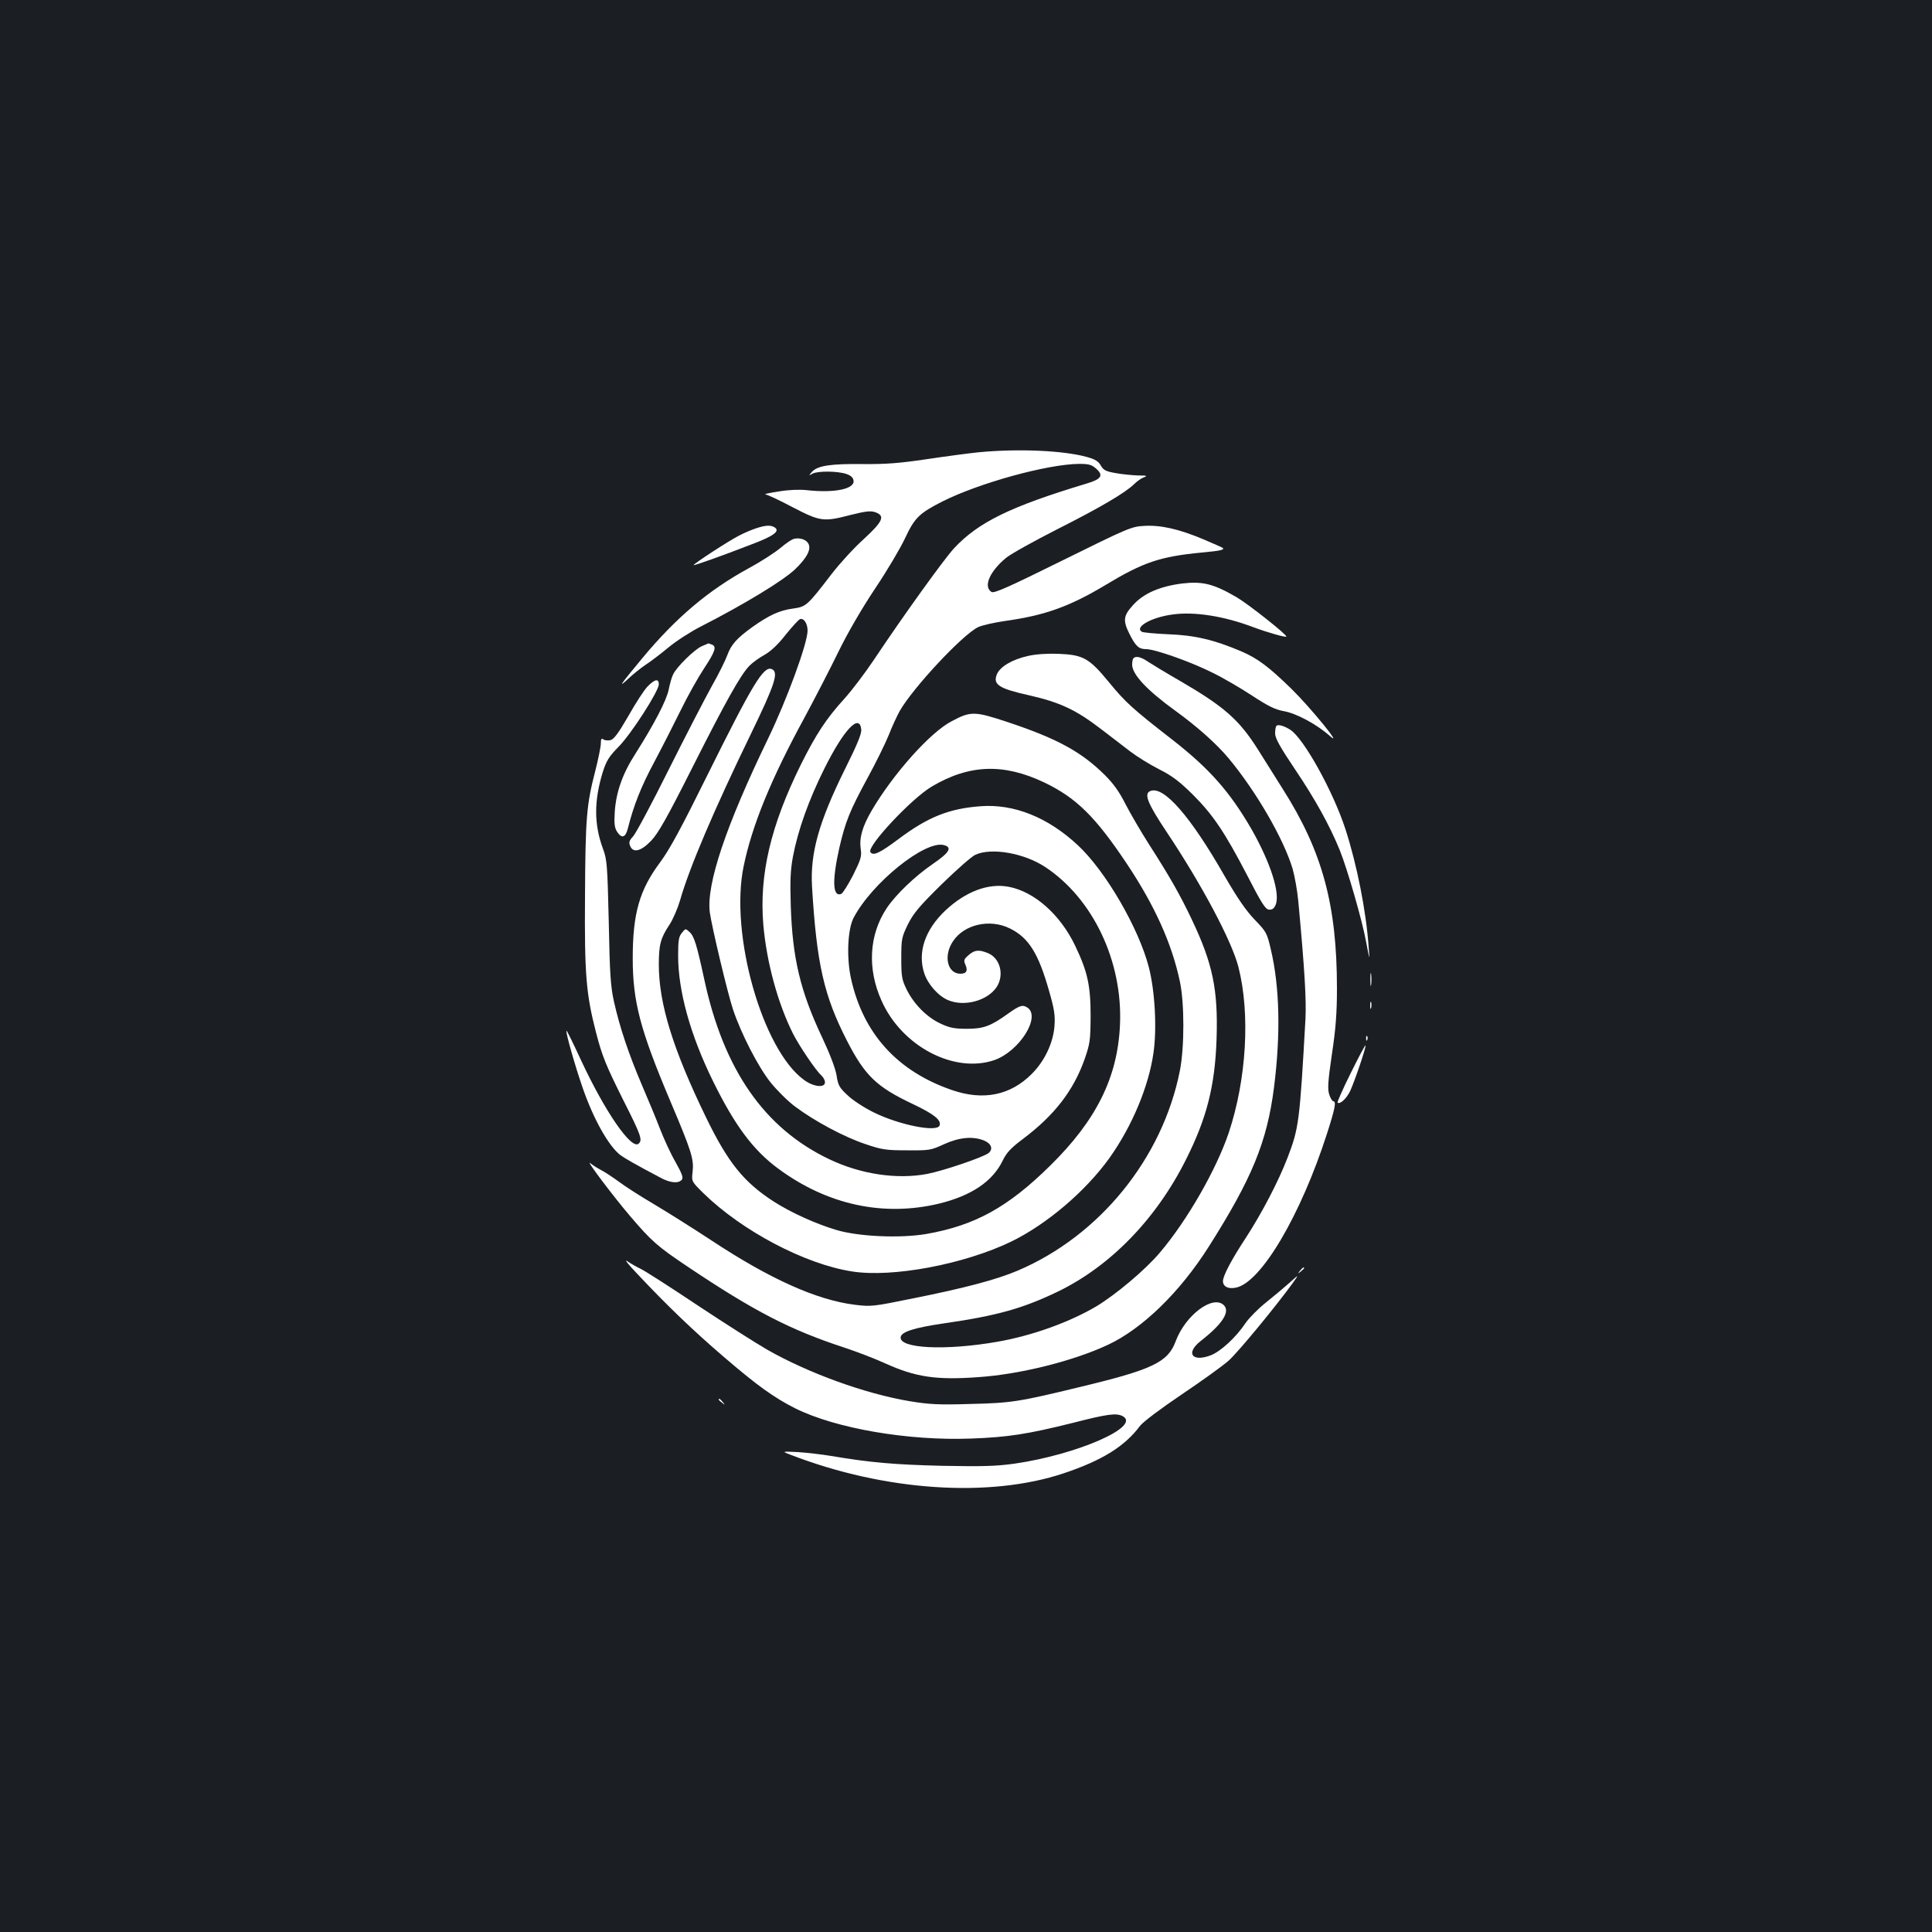 <?xml version="1.0" standalone="no"?>
<!DOCTYPE svg PUBLIC "-//W3C//DTD SVG 20010904//EN"
 "http://www.w3.org/TR/2001/REC-SVG-20010904/DTD/svg10.dtd">
<svg version="1.0" xmlns="http://www.w3.org/2000/svg"
 width="1000pt" height="1000pt" viewBox="0 0 1000 1000"
 preserveAspectRatio="xMidYMid meet">
<rect width="100%" height="100%" fill="#1b1f23"/>
<g transform="translate(0,1000) scale(0.1,-0.1)"
fill="#ffffff" stroke="none">
<path d="M5065 7659 c-49 -5 -171 -21 -270 -36 -142 -21 -211 -26 -330 -25
-164 2 -233 -8 -262 -40 -18 -21 -18 -21 4 -9 28 14 128 13 173 -2 24 -8 36
-19 38 -35 6 -43 -99 -65 -243 -49 -37 4 -93 2 -145 -7 -47 -7 -78 -14 -69
-15 9 0 73 -30 141 -66 145 -75 160 -77 302 -40 77 19 101 22 126 14 53 -19
41 -47 -60 -140 -50 -45 -123 -125 -164 -178 -129 -168 -133 -171 -202 -181
-69 -9 -123 -34 -209 -95 -81 -58 -111 -92 -130 -145 -9 -25 -44 -97 -80 -160
-35 -63 -136 -258 -224 -434 -87 -175 -170 -330 -184 -345 -19 -20 -23 -31
-16 -48 15 -40 56 -30 109 25 37 39 81 116 213 378 172 341 249 479 295 527
14 15 49 41 78 57 34 19 71 54 110 104 33 41 66 77 74 81 20 8 40 -22 40 -59
0 -66 -108 -359 -203 -556 -219 -452 -322 -757 -303 -903 11 -77 91 -414 120
-502 42 -125 129 -295 194 -377 33 -41 90 -98 128 -126 100 -75 255 -158 364
-194 85 -29 107 -32 215 -32 115 -1 123 0 192 32 80 36 150 42 208 18 37 -16
46 -44 22 -64 -25 -21 -234 -92 -317 -108 -157 -30 -345 -2 -508 76 -336 160
-547 464 -647 932 -39 180 -52 222 -76 244 -21 19 -21 19 -40 -5 -16 -19 -19
-40 -19 -118 0 -182 63 -410 180 -648 112 -228 207 -357 337 -453 254 -188
544 -251 833 -182 168 41 278 115 330 223 20 41 42 65 105 112 162 122 261
249 319 413 28 81 30 97 31 222 0 160 -16 231 -80 365 -77 161 -211 280 -344
305 -105 20 -222 -24 -327 -122 -106 -100 -146 -217 -110 -326 19 -57 73 -118
124 -139 84 -35 202 -3 250 67 41 62 20 149 -43 176 -48 20 -70 18 -102 -10
-23 -20 -26 -27 -17 -47 15 -33 7 -49 -25 -49 -67 0 -89 92 -39 167 58 89 192
119 296 67 97 -48 147 -129 202 -323 27 -94 32 -125 28 -182 -7 -88 -51 -181
-118 -248 -111 -111 -251 -139 -413 -83 -282 97 -459 292 -522 576 -24 108
-18 255 13 315 94 180 369 402 467 377 46 -12 29 -39 -57 -98 -91 -62 -192
-159 -238 -228 -92 -138 -102 -314 -27 -480 105 -236 376 -378 584 -307 128
45 241 222 172 271 -25 17 -40 13 -99 -29 -92 -66 -128 -80 -215 -80 -66 0
-90 5 -137 27 -71 33 -138 101 -175 176 -25 51 -28 67 -28 162 0 100 2 109 34
175 29 58 59 94 175 208 78 76 156 145 175 153 84 38 252 8 360 -63 248 -163
403 -489 388 -818 -12 -272 -123 -494 -361 -728 -219 -216 -390 -310 -641
-354 -135 -23 -351 -14 -467 21 -107 32 -235 90 -325 148 -154 100 -235 201
-347 431 -173 356 -246 592 -246 795 0 102 9 137 56 207 18 28 42 84 54 125
47 166 176 469 366 860 127 262 146 322 108 337 -42 16 -98 -76 -334 -552
-134 -271 -194 -382 -243 -448 -107 -143 -142 -265 -142 -497 0 -225 39 -372
196 -743 109 -257 121 -297 114 -362 -6 -50 -6 -50 57 -112 200 -195 524 -366
768 -404 210 -33 581 37 825 155 184 90 385 261 508 433 116 163 202 368 227
541 19 127 8 324 -24 447 -53 203 -224 497 -367 630 -154 144 -330 215 -503
202 -164 -12 -273 -56 -424 -169 -99 -74 -133 -90 -147 -68 -18 30 213 277
318 339 194 115 372 121 582 21 165 -79 264 -176 427 -420 144 -216 233 -412
275 -610 24 -113 24 -340 0 -462 -90 -454 -416 -855 -840 -1035 -108 -46 -274
-90 -539 -143 -212 -43 -218 -44 -307 -33 -195 25 -436 133 -736 331 -99 65
-234 150 -300 189 -66 39 -148 91 -181 116 -34 25 -77 53 -95 62 -19 10 -42
25 -53 34 -31 27 114 -166 205 -273 111 -130 141 -157 301 -264 343 -230 530
-326 808 -417 63 -21 158 -57 210 -81 159 -72 265 -88 485 -72 216 15 489 83
669 167 178 83 373 272 523 509 223 352 301 541 337 822 35 275 30 519 -16
715 -20 86 -23 92 -84 155 -45 47 -89 111 -155 225 -177 310 -315 468 -384
441 -36 -13 -16 -63 84 -213 183 -274 337 -565 371 -698 62 -242 42 -582 -50
-858 -64 -190 -215 -454 -357 -621 -74 -88 -229 -218 -329 -278 -141 -83 -334
-152 -512 -183 -269 -47 -511 -35 -500 25 5 27 72 48 222 70 277 40 409 77
592 165 272 132 509 376 663 684 108 215 150 382 158 626 8 253 -20 388 -128
615 -60 127 -116 225 -220 387 -43 67 -98 162 -123 210 -32 64 -62 106 -107
151 -122 121 -247 189 -502 274 -172 57 -192 58 -291 5 -111 -57 -303 -273
-414 -462 -49 -84 -65 -142 -57 -199 6 -38 1 -54 -39 -135 -26 -50 -54 -95
-62 -98 -44 -17 -48 67 -10 237 32 139 55 195 149 368 41 75 89 173 107 217
17 44 43 100 57 125 69 121 327 397 406 434 21 10 84 24 140 32 206 29 332 74
519 186 196 118 281 147 497 168 98 9 120 14 110 24 -2 2 -47 22 -99 44 -128
54 -222 75 -307 70 -66 -3 -84 -11 -422 -178 -283 -140 -355 -172 -369 -164
-44 28 -9 107 76 177 26 21 145 87 265 148 220 111 351 188 397 233 14 14 36
30 50 35 21 8 17 10 -29 10 -30 1 -82 6 -115 12 -52 9 -64 15 -78 39 -12 22
-30 33 -70 44 -120 34 -354 45 -563 25z m609 -85 c39 -35 27 -54 -50 -77 -395
-119 -560 -200 -686 -335 -54 -59 -264 -351 -416 -579 -45 -67 -113 -157 -152
-200 -93 -102 -146 -183 -224 -339 -157 -317 -217 -572 -195 -831 17 -194 75
-407 154 -564 32 -63 117 -189 145 -214 11 -10 20 -26 20 -37 0 -30 -59 -24
-108 12 -216 156 -386 755 -313 1106 43 210 142 452 312 764 55 102 135 257
178 345 48 99 121 224 190 328 62 92 131 209 155 260 50 107 73 130 195 192
192 96 541 192 706 194 51 0 65 -4 89 -25z m-1216 -1350 c2 -22 -22 -80 -84
-204 -136 -275 -181 -436 -171 -609 24 -399 61 -564 181 -798 93 -181 153
-239 342 -328 109 -52 148 -83 137 -111 -14 -36 -212 4 -342 69 -47 23 -107
62 -133 87 -43 40 -50 51 -58 104 -6 36 -34 110 -74 195 -114 241 -154 411
-163 681 -4 130 -2 184 11 255 26 138 82 295 164 459 100 200 181 286 190 200z"/>
<path d="M3915 7266 c-22 -7 -63 -24 -91 -39 -50 -25 -234 -145 -234 -152 0
-4 142 46 299 107 115 43 150 69 121 88 -20 13 -46 12 -95 -4z"/>
<path d="M4114 7212 c-12 -1 -45 -23 -73 -47 -28 -24 -104 -73 -167 -107 -207
-113 -374 -254 -548 -463 -117 -141 -130 -160 -75 -109 24 23 64 55 89 72 25
16 79 57 120 91 41 34 116 82 165 107 229 117 431 240 492 299 62 60 84 105
66 133 -11 19 -41 29 -69 24z"/>
<path d="M6120 6980 c-118 -15 -204 -52 -259 -116 -46 -51 -49 -77 -16 -143
33 -66 49 -81 88 -81 45 0 229 -65 341 -121 56 -27 148 -81 206 -119 84 -55
118 -72 165 -81 65 -11 172 -69 239 -129 71 -63 -100 147 -199 244 -118 115
-175 158 -261 195 -139 59 -239 83 -375 88 -70 3 -133 9 -139 13 -39 24 48 74
156 89 115 17 271 -8 423 -66 70 -26 164 -53 169 -48 7 7 -195 167 -256 203
-120 70 -176 84 -282 72z"/>
<path d="M3632 6655 c-37 -16 -131 -108 -148 -146 -7 -13 -17 -49 -23 -79 -12
-57 -74 -176 -172 -331 -67 -104 -100 -198 -107 -301 -4 -61 -1 -83 12 -103
24 -37 44 -31 56 18 30 119 68 215 136 342 41 77 103 199 138 270 35 72 89
168 120 215 58 88 67 114 40 124 -9 3 -16 6 -17 6 -1 -1 -17 -7 -35 -15z"/>
<path d="M5322 6605 c-83 -18 -146 -56 -162 -95 -22 -53 10 -74 167 -109 159
-36 242 -75 371 -174 52 -40 121 -93 154 -118 33 -25 99 -66 146 -90 68 -34
106 -63 173 -129 107 -106 168 -197 284 -420 72 -140 94 -176 112 -178 17 -2
26 4 35 23 26 58 -24 216 -123 391 -112 194 -218 315 -412 466 -207 161 -242
193 -328 298 -102 124 -133 141 -263 146 -55 2 -116 -2 -154 -11z"/>
<path d="M5867 6593 c-4 -3 -7 -18 -7 -33 0 -51 77 -133 225 -240 112 -81 214
-172 276 -247 141 -170 282 -413 329 -568 11 -38 25 -115 30 -170 33 -355 42
-509 37 -610 -30 -534 -34 -564 -93 -718 -47 -122 -132 -285 -215 -413 -75
-114 -119 -198 -119 -225 0 -28 27 -42 66 -34 130 24 337 375 473 799 42 130
48 166 32 166 -5 0 -15 16 -21 35 -9 28 -7 66 14 209 20 132 26 214 26 340 0
432 -75 709 -281 1033 -34 54 -90 143 -125 199 -100 159 -176 226 -412 363
-68 39 -140 83 -160 96 -36 25 -63 31 -75 18z"/>
<path d="M3352 6447 c-17 -17 -62 -86 -99 -152 -52 -90 -75 -121 -93 -126 -14
-3 -31 -1 -37 4 -10 7 -13 2 -13 -20 0 -17 -13 -81 -29 -144 -45 -173 -51
-242 -53 -649 -3 -407 6 -506 57 -704 32 -124 52 -172 144 -356 89 -176 98
-202 76 -220 -38 -31 -174 167 -297 431 -40 87 -74 156 -76 154 -6 -5 46 -187
84 -296 56 -162 134 -300 194 -347 23 -17 80 -50 209 -118 50 -27 93 -31 110
-10 9 10 1 31 -33 92 -25 43 -60 120 -79 169 -19 50 -62 153 -95 230 -67 157
-114 296 -144 430 -17 76 -22 140 -27 410 -7 296 -9 324 -29 379 -48 128 -48
250 -2 400 19 59 32 80 81 130 65 65 209 289 209 324 0 31 -21 27 -58 -11z"/>
<path d="M6607 6243 c-4 -3 -7 -21 -7 -39 0 -25 25 -70 105 -189 103 -153 177
-287 229 -414 40 -99 117 -366 137 -476 19 -100 19 -100 13 -25 -13 185 -61
426 -120 608 -64 197 -217 472 -286 515 -31 20 -63 29 -71 20z"/>
<path d="M7093 4930 c0 -30 2 -43 4 -27 2 15 2 39 0 55 -2 15 -4 2 -4 -28z"/>
<path d="M7092 4795 c0 -16 2 -22 5 -12 2 9 2 23 0 30 -3 6 -5 -1 -5 -18z"/>
<path d="M7071 4624 c0 -11 3 -14 6 -6 3 7 2 16 -1 19 -3 4 -6 -2 -5 -13z"/>
<path d="M6992 4447 c-41 -82 -71 -151 -69 -154 12 -11 46 20 65 59 24 52 84
229 80 237 -2 3 -36 -61 -76 -142z"/>
<path d="M3300 3405 c152 -162 292 -296 445 -427 173 -149 264 -214 372 -268
210 -104 583 -168 908 -156 193 7 294 23 527 81 183 47 226 52 259 35 98 -53
-235 -199 -561 -246 -94 -13 -163 -15 -375 -11 -246 6 -372 17 -573 51 -48 8
-125 17 -172 20 -85 4 -85 4 -35 -15 485 -187 1026 -223 1410 -95 200 67 316
139 396 246 15 20 108 90 215 162 104 70 214 149 244 176 49 44 243 279 332
402 32 45 32 45 -18 0 -28 -25 -83 -71 -123 -103 -40 -32 -86 -79 -104 -105
-50 -75 -129 -147 -180 -167 -98 -37 -132 12 -51 75 111 87 152 150 119 184
-56 56 -199 -50 -250 -187 -40 -108 -120 -146 -495 -236 -317 -77 -356 -83
-570 -88 -167 -5 -212 -2 -315 15 -229 39 -519 144 -732 265 -56 32 -218 135
-360 229 -142 95 -275 180 -296 190 -21 10 -53 28 -70 40 -18 12 6 -18 53 -67z"/>
<path d="M6729 3423 c-13 -16 -12 -17 4 -4 9 7 17 15 17 17 0 8 -8 3 -21 -13z"/>
<path d="M3720 2756 c0 -2 8 -10 18 -17 15 -13 16 -12 3 4 -13 16 -21 21 -21
13z"/>
</g>
</svg>
